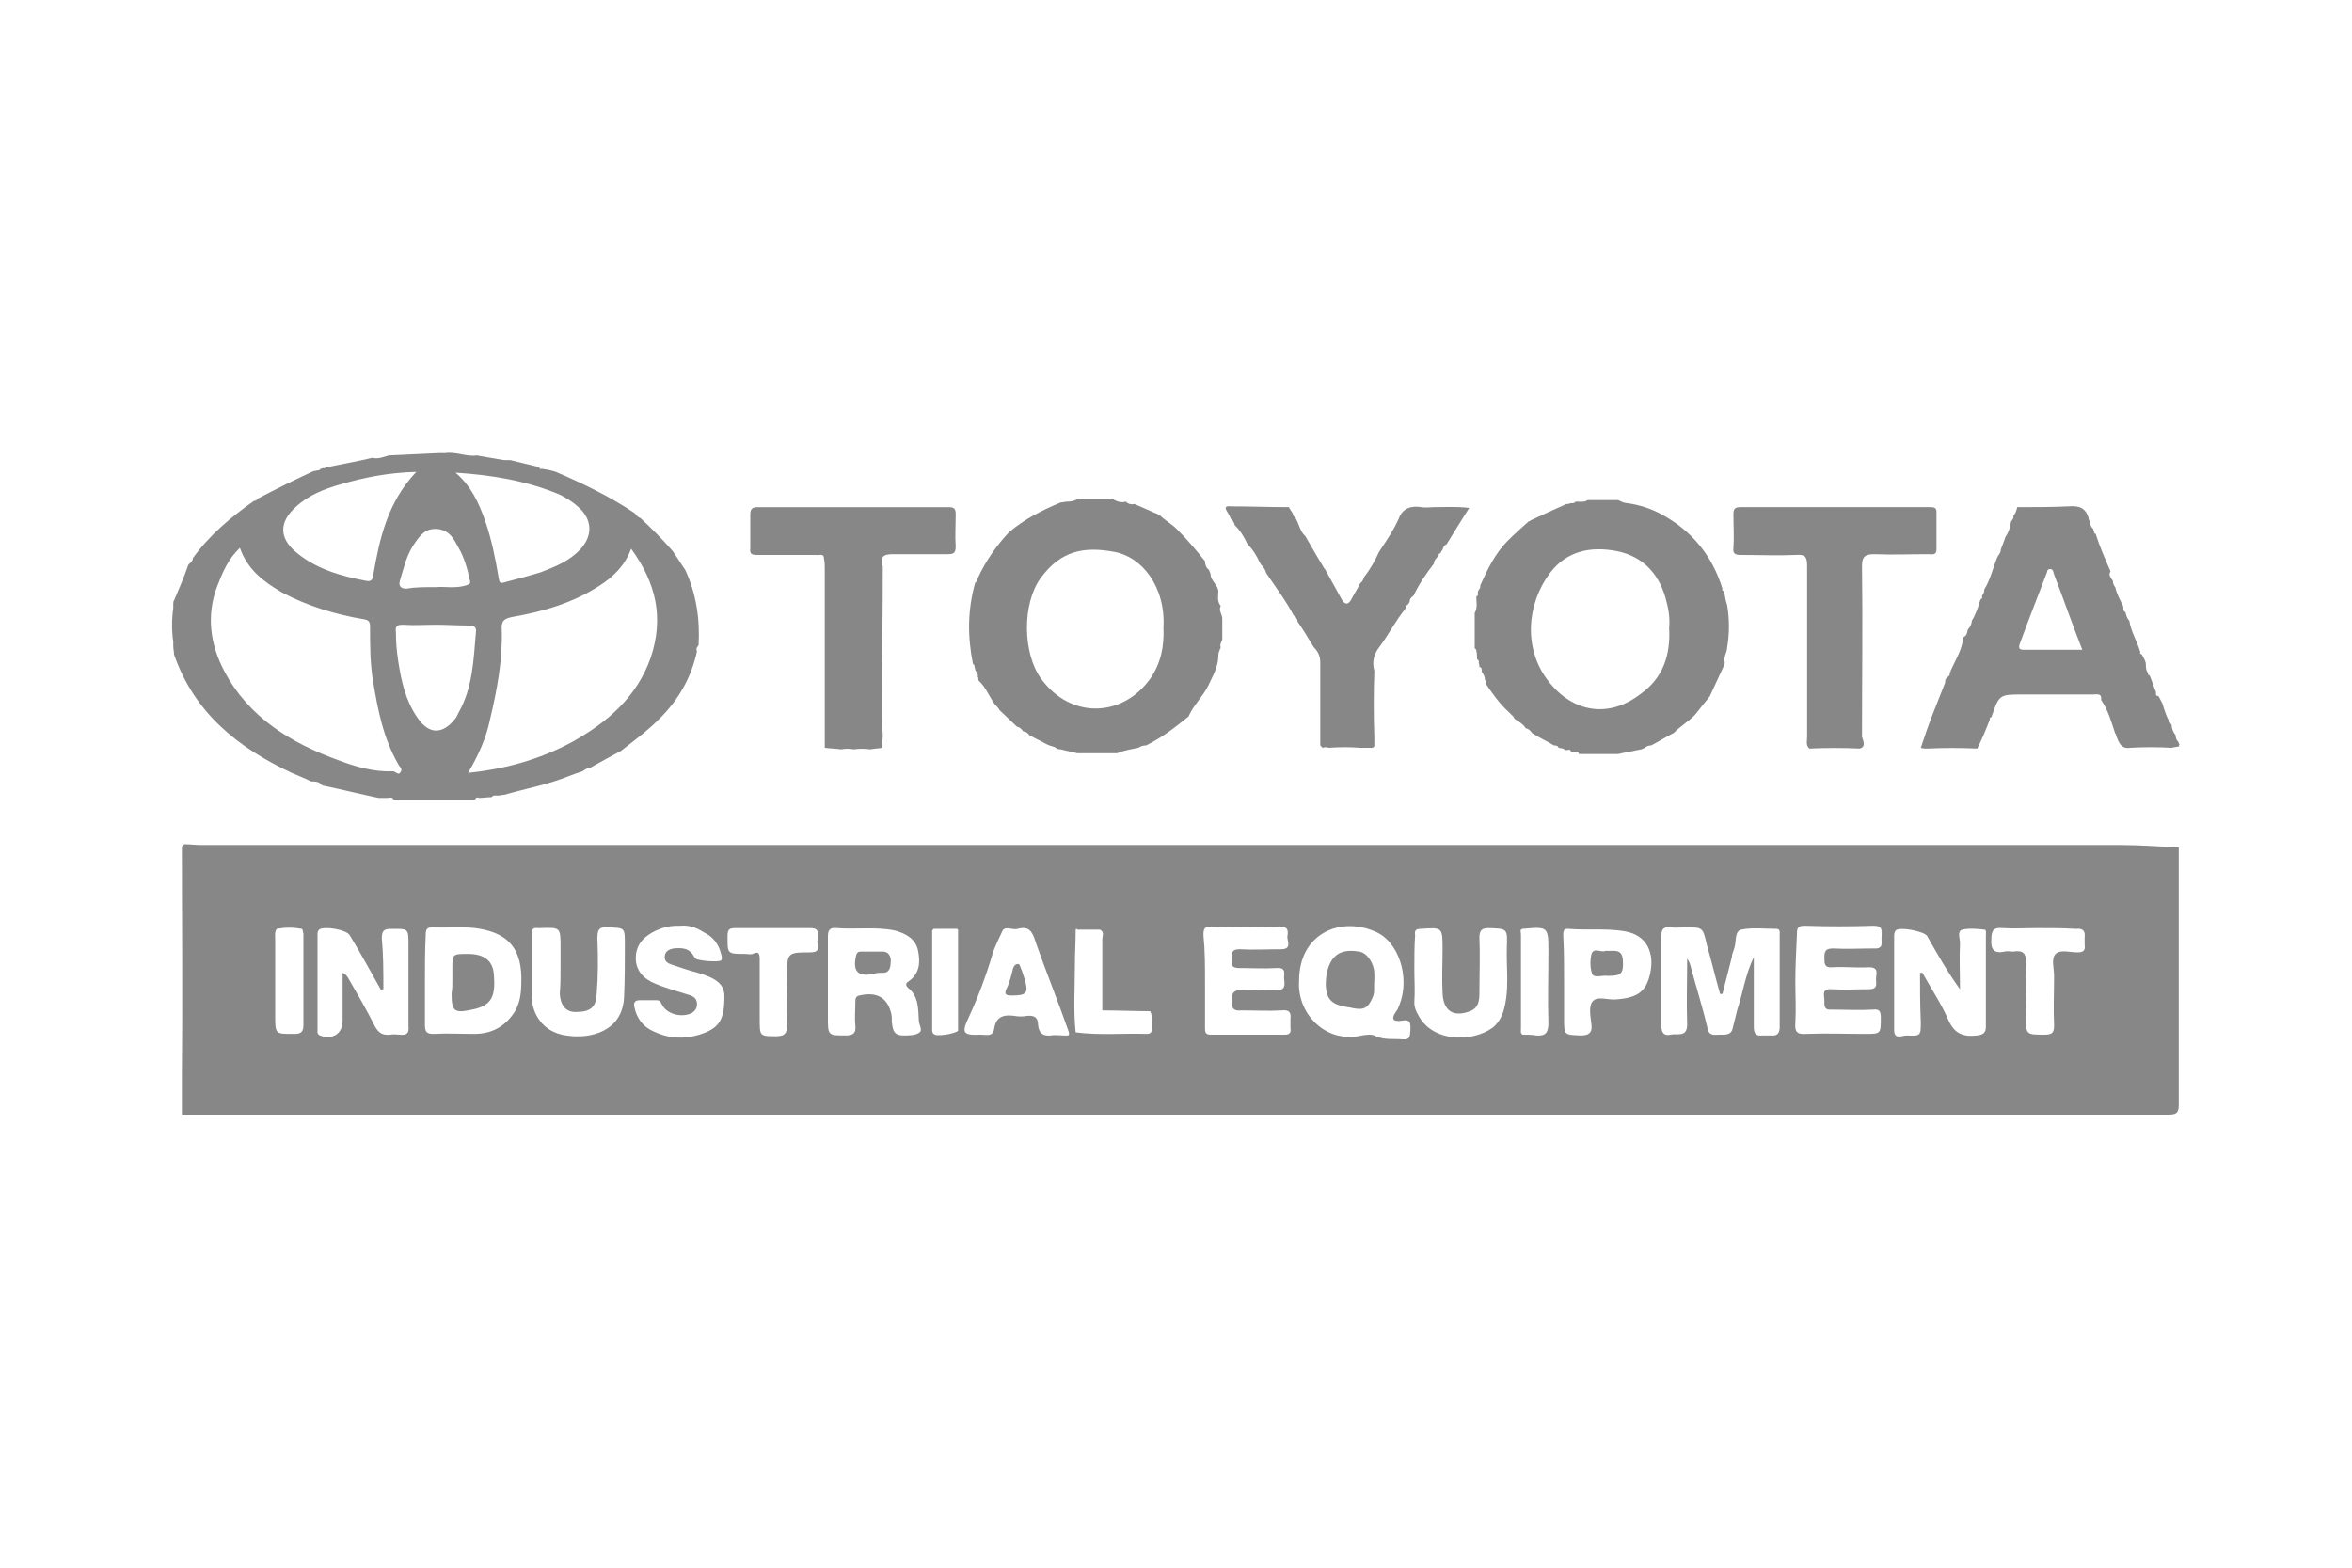 <svg xmlns="http://www.w3.org/2000/svg" xmlns:xlink="http://www.w3.org/1999/xlink" id="Capa_1" x="0px" y="0px" viewBox="0 0 300 200" style="enable-background:new 0 0 300 200;" xml:space="preserve"><style type="text/css">	.st0{fill-rule:evenodd;clip-rule:evenodd;fill:#878787;}	.st1{fill:#878787;}</style><g>	<path class="st1" d="M23.2,108c0.1-0.1,0.2-0.2,0.3-0.3c0.7,0,1.4,0.1,2.1,0.1c81.6,0,163.3,0,244.9,0c2.5,0,4.9,0.2,7.4,0.3  c0,10.9,0,21.9,0,32.8c0,1-0.2,1.3-1.3,1.3c-84.2,0-168.3,0-252.5,0c-0.3,0-0.6,0-0.9,0c0-1.8,0-3.6,0-5.3  C23.3,127.2,23.2,117.6,23.2,108z M122.2,131.5c0-4.3,0-8.5,0-12.8c0-0.2-0.1-0.2-0.2-0.2c-1,0-2,0-2.9,0c-0.1,0.1-0.2,0.2-0.2,0.2  c0,4.2,0,8.4,0,12.6c0,0.2,0,0.5,0.2,0.6C119.3,132.3,121.8,131.9,122.2,131.5z M38.5,118.5c-1.1-0.2-2.1-0.2-3.2,0  c-0.3,0.4-0.2,0.9-0.2,1.3c0,3.2,0,6.5,0,9.7c0,2.5,0,2.4,2.5,2.4c0.8,0,1.1-0.3,1.1-1.1c0-3.9,0-7.8,0-11.7  C38.6,118.9,38.7,118.7,38.5,118.5z M194.2,118.5c-0.4,0.1-0.2,0.4-0.2,0.7c0,4,0,8.1,0,12.1c0,0.2-0.1,0.5,0.2,0.7  c0.6,0,1.2,0,1.7,0.1c1.2,0.1,1.6-0.3,1.6-1.6c-0.1-3,0-6,0-9C197.5,118.2,197.5,118.2,194.2,118.5z M137.2,118.7  c0,1.5-0.1,3.1-0.1,4.6c0,2.8-0.2,5.6,0.1,8.4c3,0.4,6.1,0.1,9.1,0.2c0.4,0,0.6-0.2,0.6-0.5c-0.1-0.8,0.2-1.7-0.2-2.4  c-2,0-4.1-0.1-6.1-0.1c0-3,0-6.1,0-9.1c0-0.4,0.3-0.9-0.3-1.2c-1,0-2,0-2.9,0C137.3,118.4,137.2,118.5,137.2,118.7z M219.7,126.8  c-0.1,0-0.2,0-0.3,0c-0.6-2.1-1.1-4.2-1.7-6.3c-0.5-2.2-0.5-2.2-2.7-2.2c-0.6,0-1.3,0.1-1.9,0c-1-0.1-1.2,0.3-1.2,1.2  c0,3.7,0,7.5,0,11.2c0,0.9,0.2,1.5,1.2,1.3c0.8-0.2,2.1,0.4,2.1-1.3c-0.1-2.8,0-5.6,0-8.4c0.3,0.4,0.4,0.8,0.5,1.2  c0.7,2.6,1.5,5.1,2.1,7.7c0.2,1,0.9,0.8,1.5,0.8c0.7,0,1.5,0.1,1.7-0.8c0.2-0.8,0.4-1.6,0.6-2.4c0.7-2.1,1-4.4,2.1-6.7  c0,3.2,0,6,0,8.9c0,0.9,0.3,1.2,1.1,1.1c0.3,0,0.7,0,1.1,0c0.8,0.1,1.1-0.3,1.1-1.1c0-3.9,0-7.8,0-11.7c0-0.3,0.1-0.8-0.4-0.8  c-1.5,0-3.1-0.2-4.5,0.1c-0.9,0.2-0.6,1.6-0.9,2.4c-0.1,0.4-0.3,0.7-0.3,1.1C220.5,123.7,220.1,125.2,219.7,126.8z M165.7,125.1  c-0.3,4.2,3.4,8.1,8,7c0.6-0.1,1.3-0.2,1.8,0.1c1.1,0.5,2.3,0.3,3.4,0.4c1.1,0.1,0.9-0.6,1-1.2c0-0.7,0.1-1.4-1-1.2  c-1.1,0.2-1.6-0.1-0.8-1.2c0.2-0.2,0.3-0.6,0.4-0.8c1.4-3.5-0.1-8.2-3.2-9.4C170.8,116.9,165.7,119.2,165.7,125.1z M244.9,124.1  c0.1,0,0.2,0,0.3,0c1.1,2,2.4,3.9,3.3,6c0.8,1.8,1.9,2.2,3.7,2c0.8-0.1,1.1-0.4,1.1-1.1c0-3.9,0-7.7,0-11.6c0-0.3,0.1-0.8-0.2-0.8  c-0.9-0.1-1.9-0.2-2.8,0c-0.7,0.2-0.3,1.1-0.3,1.7c-0.1,2,0,3.9,0,5.9c-1.6-2.2-2.9-4.5-4.2-6.8c-0.4-0.6-3.5-1.2-4-0.7  c-0.1,0.1-0.2,0.4-0.2,0.6c0,4,0,8.1,0,12.1c0,1.3,1,0.7,1.6,0.7c1.8,0.1,1.8,0,1.8-1.7C244.9,128.2,244.9,126.2,244.9,124.1z   M48.9,126.2c-0.1,0-0.2,0-0.3,0.1c-1.3-2.3-2.6-4.7-4-7c-0.4-0.7-3.3-1.2-3.9-0.7c-0.2,0.2-0.2,0.4-0.2,0.6c0,4,0,8.1,0,12.1  c0,0.3-0.1,0.6,0.3,0.8c1.6,0.6,2.9-0.2,2.9-1.9c0-2,0-4,0-6.1c0.6,0.3,0.7,0.7,0.9,1c1.1,1.9,2.2,3.8,3.2,5.8c0.5,0.9,1,1.2,2,1.1  c0.4-0.1,0.8,0,1.2,0c0.9,0.1,1.2-0.2,1.1-1.1c0-3.4,0-6.8,0-10.3c0-2.2,0-2.1-2.2-2.1c-0.9,0-1.2,0.2-1.2,1.2  C48.9,121.8,48.9,124,48.9,126.2z M54.2,125.1c0,1.9,0,3.8,0,5.7c0,0.9,0.3,1.1,1.1,1.1c1.7-0.1,3.5,0,5.2,0c2.3,0,4-1,5.2-2.9  c0.8-1.4,0.8-2.9,0.8-4.4c-0.1-4-2.1-5.7-5.9-6.2c-1.8-0.2-3.6,0-5.4-0.1c-0.8,0-0.9,0.3-0.9,1C54.2,121.3,54.2,123.2,54.2,125.1z   M105.6,125.1c0,1.6,0,3.1,0,4.7c0,2.3,0,2.3,2.3,2.3c0.9,0,1.3-0.3,1.2-1.2c-0.1-1,0-2,0-3.1c0-0.3,0-0.7,0.5-0.8  c2.2-0.5,3.6,0.2,4.1,2.4c0.1,0.4,0,0.9,0.1,1.3c0.1,0.8,0.3,1.4,1.4,1.4c0.8,0,1.6,0,2.1-0.4c0.4-0.3-0.1-1-0.1-1.5  c-0.1-1.5,0-3.1-1.4-4.2c-0.3-0.3-0.3-0.6,0.1-0.8c1.4-1,1.5-2.4,1.2-3.9c-0.3-1.5-1.5-2.2-3-2.6c-2.5-0.5-4.9-0.1-7.4-0.3  c-0.9-0.1-1.1,0.3-1.1,1.1C105.6,121.4,105.6,123.2,105.6,125.1z M229,125.2c0,1.8,0.1,3.6,0,5.3c-0.1,1.1,0.2,1.5,1.4,1.4  c2.5-0.1,5,0,7.5,0c2,0,2,0,2-2.1c0-0.8-0.2-1.1-1-1c-1.8,0.1-3.6,0-5.3,0c-1,0.1-0.9-0.6-0.9-1.2c0-0.6-0.4-1.5,0.9-1.4  c1.6,0.1,3.2,0,4.8,0c1.3,0,0.8-0.9,0.9-1.5c0.1-0.7,0.2-1.3-0.9-1.3c-1.6,0.1-3.1-0.1-4.7,0c-1,0.1-1-0.5-1-1.2  c0-0.8,0.1-1.2,1.1-1.2c1.7,0.1,3.5,0,5.2,0c1.4,0.1,0.9-0.9,1-1.5c0-0.7,0.2-1.4-1-1.4c-2.9,0.1-5.9,0.1-8.8,0c-0.9,0-1,0.3-1,1.1  C229.1,121.4,229,123.3,229,125.2z M153.7,125.2c0,2,0,3.9,0,5.9c0,0.5,0,0.9,0.7,0.9c3.2,0,6.3,0,9.5,0c0.6,0,0.8-0.3,0.7-0.8  c0-0.4,0-0.8,0-1.2c0.1-0.9-0.2-1.2-1.1-1.1c-1.7,0.1-3.5,0-5.2,0c-1,0.1-1.2-0.3-1.2-1.2c0-1,0.2-1.4,1.3-1.4  c1.5,0.1,2.9-0.1,4.4,0c1.1,0.1,1.1-0.6,1-1.3c-0.1-0.7,0.4-1.6-1-1.5c-1.5,0.1-3.1,0-4.7,0c-0.9,0-1.1-0.3-1-1.1  c0-0.7-0.1-1.3,1-1.3c1.8,0.1,3.6,0,5.3,0c1.4,0,0.8-1,0.8-1.6c0.1-0.6,0.2-1.3-0.9-1.3c-2.9,0.1-5.9,0.1-8.8,0c-0.9,0-1,0.3-1,1.1  C153.7,121.3,153.7,123.2,153.7,125.2z M86.8,118.1c-0.2,0-0.3,0-0.4,0c-0.9,0-1.8,0.2-2.7,0.6c-1.5,0.7-2.5,1.7-2.6,3.3  c-0.1,1.8,1,2.9,2.5,3.5c1.4,0.6,3,1,4.5,1.5c0.5,0.2,0.8,0.5,0.8,1.1c0,0.5-0.2,0.8-0.6,1.1c-1.3,0.7-3.3,0.2-3.9-1.1  c-0.2-0.4-0.3-0.5-0.7-0.5c-0.7,0-1.4,0-2.1,0c-0.6,0-0.8,0.3-0.7,0.8c0.3,1.5,1.1,2.6,2.5,3.2c1.9,0.9,3.8,1,5.8,0.4  c2.5-0.8,3.2-1.8,3.2-4.9c0-1.5-1-2.3-3.4-3c-1.2-0.3-2.3-0.7-3.5-1.1c-0.5-0.2-0.8-0.5-0.7-1.1c0.1-0.6,0.6-0.8,1.1-0.9  c1.1-0.1,2.1-0.1,2.7,1.2c0.2,0.4,3.2,0.6,3.4,0.3c0.1-0.2,0.1-0.4,0-0.7c-0.3-1.3-1-2.3-2.3-2.9C88.8,118.3,87.8,118,86.8,118.1z   M71.5,123.2C71.5,123.2,71.5,123.2,71.5,123.2c0-0.8,0-1.5,0-2.3c0-2.6,0-2.6-2.6-2.5c-0.1,0-0.2,0-0.3,0  c-0.6-0.1-0.8,0.2-0.8,0.8c0,2.6,0,5.1,0,7.7c0,2.5,1.5,4.8,4.4,5.2c3.1,0.5,7.2-0.5,7.4-4.9c0.1-2.2,0.1-4.4,0.1-6.7  c0-2.2,0-2.1-2.1-2.2c-1.3-0.1-1.4,0.4-1.4,1.5c0.1,2.3,0.1,4.7-0.1,7.1c-0.1,1.7-0.9,2.2-2.7,2.2c-1.2,0-1.9-0.8-2-2.3  C71.5,125.6,71.5,124.4,71.5,123.2z M180.4,123.6C180.4,123.6,180.4,123.6,180.4,123.6c0,1.4,0.1,2.8,0,4.3c0,0.6,0.2,1.1,0.5,1.6  c1.8,3.5,6.9,3.5,9.5,1.6c0.6-0.5,1-1.1,1.3-1.9c0.9-2.8,0.4-5.6,0.5-8.4c0.1-2.4,0-2.3-2.3-2.4c-0.9,0-1.2,0.3-1.2,1.2  c0.1,2.3,0,4.7,0,7.1c0,0.9-0.1,1.9-1.2,2.3c-2.1,0.8-3.4,0-3.5-2.3c-0.1-1.9,0-3.7,0-5.6c0-2.8,0-2.8-2.8-2.6  c-0.6,0-0.8,0.2-0.7,0.8C180.4,120.7,180.4,122.1,180.4,123.6z M129.8,118.5c-0.7,0.2-1.7-0.5-2,0.4c-0.4,0.9-0.9,1.8-1.2,2.8  c-0.8,2.7-1.8,5.4-3,8c-1,2.1-0.8,2.4,1.5,2.3c0.7,0,1.5,0.3,1.7-0.7c0.2-1.6,1.2-1.9,2.6-1.7c0.5,0.1,1.1,0.1,1.6,0  c0.9-0.1,1.4,0.2,1.4,1.1c0.1,1.1,0.6,1.5,1.6,1.4c0.5-0.1,1.1,0,1.6,0c0.6,0,1,0.2,0.6-0.8c-1.3-3.7-2.8-7.4-4.1-11.1  C131.7,118.8,131.2,118.1,129.8,118.5z M199.5,125.2c0,0.8,0,1.5,0,2.3c0,0.8,0,1.6,0,2.4c0,2.2,0,2.1,2.1,2.2c1,0,1.5-0.3,1.4-1.3  c-0.1-1-0.4-2.3,0.1-3c0.6-0.8,2-0.2,3-0.3c2.8-0.2,3.9-1,4.4-3.4c0.5-2.4-0.3-4.8-3.3-5.3c-2.4-0.4-4.8-0.1-7.1-0.3  c-0.8-0.1-0.7,0.5-0.7,1C199.5,121.3,199.5,123.2,199.5,125.2z M98.6,118.4c-1.6,0-3.2,0-4.8,0c-0.8,0-1,0.2-1,1  c0,2.3-0.1,2.3,2.3,2.3c0.3,0,0.7,0.1,0.9,0c0.8-0.4,0.9,0,0.9,0.7c0,2.5,0,5.1,0,7.6c0,2.2,0,2.2,2.1,2.2c1,0,1.4-0.3,1.4-1.4  c-0.1-2.1,0-4.3,0-6.4c0-2.8,0-2.9,2.9-2.9c0.8,0,1.2-0.2,1-1c-0.1-0.3,0-0.7,0-1.1c0.1-0.8-0.2-1-1-1  C101.8,118.4,100.2,118.4,98.6,118.4z M259.9,118.4c-1.5,0-3,0.1-4.5,0c-1.1-0.1-1.4,0.3-1.4,1.4c-0.1,1.3,0.3,1.9,1.7,1.6  c0.3-0.1,0.7,0,1.1,0c1.2-0.2,1.7,0.2,1.6,1.5c-0.1,2.2,0,4.4,0,6.7c0,2.4,0,2.4,2.4,2.4c1,0,1.2-0.3,1.2-1.2c-0.1-2.1,0-4.2,0-6.3  c0-1-0.4-2.2,0.2-2.8c0.6-0.6,1.8-0.2,2.8-0.2c0.8,0,1-0.3,0.9-1c0-0.3,0-0.6,0-0.9c0.1-0.8-0.2-1.2-1.1-1.1  C263.1,118.4,261.5,118.4,259.9,118.4z"></path>	<path class="st1" d="M22.2,83.5c0-0.4-0.1-0.7-0.1-1.1c0-0.2,0-0.3,0-0.5c-0.2-1.4-0.2-2.9,0-4.3c0-0.2,0-0.3,0-0.5  c0-0.2,0-0.4,0.1-0.5c0.6-1.4,1.2-2.8,1.7-4.2c0-0.1,0.1-0.2,0.1-0.3c0.1-0.1,0.1-0.2,0.2-0.2c0.2-0.2,0.4-0.4,0.4-0.7  c2.1-2.9,4.8-5.2,7.8-7.3c0.2,0,0.4-0.1,0.5-0.3c2.3-1.2,4.7-2.4,7.1-3.5c0.2,0,0.4-0.1,0.6-0.1c0.2,0,0.2-0.1,0.3-0.2  c0.1,0,0.2,0,0.3-0.1c0.2,0.1,0.3,0,0.4-0.1c0,0,0.1,0,0.1,0c1.5-0.3,3-0.6,4.5-0.9c0.4-0.1,0.9-0.2,1.3-0.3  c0.7,0.2,1.4-0.1,2.1-0.3c2.1-0.1,4.3-0.2,6.4-0.3c0.3,0,0.5,0,0.8,0c1.4-0.2,2.7,0.5,4,0.3c1.2,0.2,2.3,0.4,3.5,0.6  c0.3,0,0.5,0,0.8,0c1.2,0.3,2.5,0.6,3.7,0.9c0,0.2,0.1,0.3,0.3,0.2c0.6,0.1,1.2,0.2,1.8,0.4c0,0,0,0,0,0c3.5,1.5,7,3.2,10.1,5.3  c0.2,0.3,0.4,0.5,0.7,0.6c1.4,1.3,2.8,2.7,4.1,4.2c0.1,0.1,0.1,0.2,0.2,0.3c0.5,0.7,0.9,1.4,1.4,2.1c0,0,0,0,0,0  c1.4,3,1.9,6.3,1.7,9.6c-0.1,0.2-0.4,0.4-0.2,0.8c-0.7,3.2-2.2,5.9-4.4,8.2c-1.6,1.7-3.5,3.1-5.3,4.5c0,0,0,0,0,0  c-1.3,0.7-2.6,1.4-4,2.2c0,0,0,0,0,0c-0.4,0-0.6,0.2-0.9,0.4c0,0,0,0,0,0c-0.6,0.2-1.2,0.4-1.7,0.6c-2.7,1.1-5.5,1.6-8.3,2.4  c-0.3,0-0.5,0.1-0.8,0.1c-0.3,0-0.6-0.1-0.8,0.2c-0.5,0-1.1,0.1-1.6,0.1c-0.2-0.1-0.4-0.1-0.5,0.2c-0.4,0-0.9,0-1.3,0  c-2.5,0-5,0-7.5,0c-0.5,0-1.1,0-1.6,0c-0.2-0.4-0.5-0.2-0.8-0.2c-0.4,0-0.7,0-1.1,0c-2.4-0.5-4.8-1.1-7.2-1.6c0,0,0,0,0,0  c-0.3-0.4-0.7-0.5-1.1-0.5c-0.1,0-0.2,0-0.3,0c-0.8-0.4-1.6-0.7-2.5-1.1C30.4,95.4,24.8,91,22.2,83.5z M30.6,69.9  c-1.5,1.4-2.2,3.1-2.9,4.9c-1.4,3.7-0.9,7.4,0.9,10.8c3.1,5.9,8.5,9.2,14.6,11.4c2.1,0.8,4.5,1.5,6.9,1.4c0.4,0,0.7,0.6,1,0.1  c0.3-0.5-0.2-0.7-0.3-1c-1.9-3.3-2.6-6.9-3.2-10.5c-0.4-2.3-0.4-4.7-0.4-7c0-0.6-0.1-0.9-0.8-1c-3.6-0.6-7.2-1.7-10.4-3.4  C33.6,74.2,31.6,72.7,30.6,69.9z M80.5,70c-0.8,2.2-2.3,3.6-4,4.7c-3.4,2.2-7.1,3.3-11.1,4c-1.1,0.2-1.5,0.5-1.4,1.7  c0.1,3.9-0.6,7.6-1.5,11.4c-0.5,2.4-1.5,4.6-2.8,6.8c4.8-0.5,9.1-1.7,13.2-3.9c4.5-2.5,8.3-5.7,10.1-10.8  C84.7,78.8,83.7,74.4,80.5,70z M58.1,60.3c2,1.7,3,3.9,3.8,6.2c0.8,2.3,1.3,4.8,1.7,7.2c0.1,0.5,0.1,0.8,0.7,0.6  c1.5-0.4,3.1-0.8,4.7-1.3c1.8-0.7,3.6-1.4,5-2.9c1.5-1.6,1.6-3.5,0.1-5.1c-0.8-0.8-1.7-1.4-2.7-1.9C67.1,61.3,62.7,60.6,58.1,60.3z   M53.1,60.2c-3.6,0.1-6.6,0.7-9.7,1.6c-2.1,0.6-4.1,1.4-5.7,2.9c-2.1,1.9-2.1,3.9,0,5.7c2.6,2.2,5.8,3.1,9,3.7  c0.5,0.1,0.8,0,0.9-0.7C48.4,68.8,49.4,64.1,53.1,60.2z M55.7,79.7C55.7,79.7,55.7,79.7,55.7,79.7c-1.4,0-2.8,0.1-4.3,0  c-0.8,0-1,0.2-0.9,1c0,1.2,0.1,2.4,0.3,3.7c0.4,2.5,0.9,4.9,2.4,7.1c1.8,2.7,3.7,1.8,5,0c0.1-0.2,0.2-0.4,0.3-0.6  c1.8-3.2,1.9-6.7,2.2-10.2c0.1-0.7-0.2-0.9-0.9-0.9C58.4,79.8,57,79.7,55.7,79.7z M55.7,74.9c0.9-0.1,2.3,0.2,3.7-0.2  c0.5-0.2,0.7-0.2,0.5-0.8c-0.3-1.4-0.7-2.8-1.4-4c-0.6-1.1-1.1-2.2-2.6-2.4c-1.7-0.2-2.4,0.9-3.2,2.1c-0.9,1.4-1.2,2.9-1.7,4.5  c-0.2,0.7,0.2,1,0.8,1C53,74.9,54.1,74.9,55.7,74.9z"></path>	<path class="st1" d="M189.5,87.2c0-0.2,0-0.3-0.1-0.5c0-0.4-0.2-0.7-0.4-1c0,0,0-0.1,0-0.1c0-0.2,0-0.5-0.3-0.5  c0-0.2,0-0.4-0.1-0.5c0.1-0.2,0-0.4-0.2-0.5c0-0.4,0-0.7-0.1-1.1c0-0.2-0.1-0.2-0.2-0.3l0,0c0-1.5,0-3,0-4.5  c0.4-0.7,0.2-1.4,0.2-2.1c0.3-0.1,0.2-0.3,0.2-0.6c0.1-0.3,0.4-0.5,0.3-0.8c0.9-2,1.9-4.1,3.5-5.7c0.9-0.9,1.8-1.7,2.7-2.5  c0.1,0,0.2,0,0.2-0.1c1.5-0.7,3-1.4,4.6-2.1c0.2,0,0.3,0,0.5-0.1c0.3,0,0.5,0,0.7-0.2l0.1,0c0,0,0.1,0,0.1,0c0.4,0,0.9,0.1,1.3-0.2  c1.3,0,2.6,0,3.9,0c0.4,0.2,0.8,0.4,1.2,0.4c1.5,0.2,3,0.7,4.3,1.4c3.9,2.1,6.5,5.3,7.8,9.5c-0.1,0.2,0,0.3,0.2,0.3  c0.1,0.6,0.2,1.2,0.4,1.8c0.3,1.8,0.3,3.6,0,5.4c0,0.6-0.5,1.2-0.3,1.9c0,0.1-0.1,0.3-0.1,0.4c-0.6,1.3-1.2,2.6-1.8,3.9  c-0.1,0.1-0.2,0.3-0.3,0.4c-0.6,0.7-1.1,1.4-1.7,2.1c-0.1,0.1-0.2,0.1-0.2,0.2c-0.7,0.6-1.4,1.1-2.1,1.7c-0.1,0.1-0.2,0.2-0.3,0.3  c-1,0.5-1.9,1.1-2.9,1.6c-0.3,0-0.6,0.1-0.8,0.3c-0.1,0.1-0.3,0.1-0.4,0.2c-0.2,0-0.4,0.1-0.6,0.1c-0.8,0.2-1.6,0.3-2.4,0.5  c-0.1,0-0.2,0-0.3,0c-1.2,0-2.5,0-3.7,0c-0.3,0-0.7,0-1,0c-0.1-0.3-0.3-0.3-0.5-0.2c-0.2,0-0.4,0-0.5-0.1c-0.1-0.3-0.3-0.3-0.5-0.2  c-0.1,0-0.2,0-0.3,0c-0.2-0.3-0.5-0.2-0.8-0.3c-0.1-0.3-0.4-0.3-0.6-0.3c-0.8-0.5-1.7-0.9-2.5-1.4c-0.1-0.1-0.2-0.1-0.3-0.2  c-0.2-0.3-0.4-0.5-0.8-0.6c0,0,0,0,0,0c-0.3-0.5-0.8-0.8-1.3-1.1c0,0,0,0,0,0c-0.1-0.1-0.2-0.2-0.3-0.4c0-0.1,0-0.1-0.1-0.1  c-0.2-0.2-0.3-0.3-0.5-0.5l0,0C191.2,89.7,190.3,88.4,189.5,87.2z M212.9,80.1c0.1-0.9,0-2.1-0.3-3.2c-0.8-3.5-2.9-5.9-6.4-6.6  c-3.2-0.6-6.3-0.1-8.5,2.8c-3,4-3.4,9.7-0.2,13.8c3.1,4,7.7,4.8,11.8,1.6C212.1,86.5,213.1,83.6,212.9,80.1z"></path>	<path class="st1" d="M124.4,85.5c0-0.2-0.1-0.3-0.1-0.5c0-0.2-0.1-0.2-0.2-0.3l0,0c-0.7-3.5-0.7-6.9,0.3-10.4  c0.2-0.1,0.3-0.2,0.3-0.5c1-2.2,2.4-4.2,4-5.9c0,0,0,0,0,0c2-1.7,4.2-2.8,6.6-3.8c0.3,0,0.5-0.1,0.8-0.1c0.5,0,1-0.1,1.5-0.4  c1.4,0,2.8,0,4.2,0c0.5,0.3,1.1,0.6,1.8,0.4c0.3,0.3,0.7,0.4,1.1,0.3c1.1,0.5,2.1,0.9,3.2,1.4c0,0,0,0,0,0c0.7,0.7,1.5,1.1,2.2,1.8  c1.3,1.3,2.5,2.7,3.6,4.1c0,0,0,0,0,0c0,0.4,0.1,0.8,0.5,1.1c0.1,0.2,0.1,0.3,0.2,0.5c0,0.7,0.6,1.2,0.9,1.8c0,0.1,0.1,0.3,0.1,0.4  c0,0.6-0.2,1.3,0.3,1.9c-0.3,0.6,0.2,1.1,0.2,1.6c0,0.8,0,1.6,0,2.4c0.1,0.5-0.4,0.8-0.2,1.3c-0.1,0.3-0.3,0.6-0.3,1  c0,1.5-0.7,2.6-1.3,3.9c-0.7,1.4-1.9,2.5-2.5,3.9c0,0,0,0,0,0c-1.7,1.4-3.4,2.7-5.4,3.7c-0.4,0-0.7,0.1-1,0.3  c-0.9,0.2-1.8,0.3-2.7,0.7c-0.3,0-0.5,0-0.8,0c-1.2,0-2.3,0-3.5,0c-0.3,0-0.5,0-0.8,0c-0.7-0.2-1.4-0.3-2.1-0.5  c-0.2,0-0.3,0-0.5-0.1c-0.1-0.1-0.2-0.1-0.3-0.2c-0.4-0.1-0.7-0.2-1.1-0.4c-0.7-0.4-1.4-0.7-2.1-1.1c-0.2-0.3-0.5-0.5-0.8-0.5  c-0.2-0.3-0.4-0.5-0.8-0.6c0,0,0,0,0,0c-0.7-0.7-1.5-1.4-2.2-2.1c-0.1-0.1-0.1-0.2-0.2-0.3c0,0-0.1-0.1-0.1-0.1  c-0.1-0.1-0.1-0.2-0.2-0.2c-0.8-1-1.2-2.3-2.2-3.2c0-0.2,0-0.3-0.1-0.5C124.8,86.2,124.7,85.9,124.4,85.5z M148.4,80.1  c0.3-5.3-2.8-9.1-6.3-9.7c-3.8-0.7-6.8-0.2-9.4,3.4c-2.3,3.2-2.3,9.5,0.1,12.8c3.8,5.2,10.4,4.9,13.9,0  C148.1,84.6,148.5,82.4,148.4,80.1z"></path>	<path class="st1" d="M269.5,74.1c0,0.3,0.1,0.6,0.3,0.8c0.2,0.9,0.6,1.6,1,2.4c0.1,0.3-0.1,0.6,0.3,0.8c0.1,0.4,0.2,0.8,0.5,1.1  c0,0,0,0,0,0c0.2,1.4,1,2.6,1.4,4c-0.1,0.2,0,0.2,0.2,0.3c0.2,0.4,0.4,0.7,0.5,1.1c0,0,0,0,0,0c0,0.5,0,0.9,0.3,1.3  c-0.1,0.2,0.1,0.2,0.2,0.3c0.3,0.7,0.5,1.4,0.8,2.1c0,0.2-0.1,0.5,0.3,0.5c0.2,0.3,0.3,0.6,0.5,0.9c0,0,0,0,0,0  c0.3,1,0.6,2,1.2,2.8c0,0,0,0,0,0c0,0.5,0.2,0.9,0.5,1.3c0,0.3,0.1,0.6,0.3,0.8c0.1,0.1,0.1,0.3,0.2,0.4l-0.1,0.1  c0,0,0.1,0.1,0.1,0.1c-0.3,0.1-0.7,0.1-1,0.2c-1.8-0.1-3.6-0.1-5.3,0c-1.2,0.2-1.5-0.8-1.8-1.6c0-0.1,0-0.2-0.1-0.2  c-0.5-1.5-0.9-3-1.8-4.3c0,0,0,0,0,0c0.1-0.9-0.5-0.7-1.1-0.7c-3,0-5.9,0-8.9,0c-3,0-3,0-4,2.9c-0.2,0-0.2,0.1-0.2,0.3  c-0.5,1.3-1,2.5-1.6,3.7c-2.1-0.1-4.3-0.1-6.4,0c-0.3,0-0.5,0-0.8-0.1c0,0,0,0,0,0c0.5-1.5,1-3,1.6-4.5c0,0,0,0,0,0  c0.5-1.3,1-2.5,1.5-3.8c0-0.2,0-0.3,0.1-0.5c0.1-0.1,0.2-0.2,0.3-0.3c0,0,0,0,0,0c0.2-0.1,0.2-0.3,0.2-0.5c0.1-0.1,0.1-0.1,0.1-0.2  c0.6-1.4,1.5-2.7,1.6-4.3c0,0,0,0,0,0c0.5-0.2,0.5-0.6,0.6-1c0,0,0,0,0,0c0.3-0.3,0.5-0.7,0.5-1.1c0,0,0,0,0,0  c0.5-0.8,0.8-1.7,1.1-2.7c0,0,0,0,0,0c0.2-0.1,0.3-0.3,0.2-0.5c0.2-0.2,0.3-0.5,0.3-0.8c0.8-1.3,1.1-2.8,1.7-4.2c0,0,0,0,0,0  c0.2-0.3,0.4-0.5,0.4-0.9c0.2-0.5,0.4-1,0.6-1.6c0.4-0.6,0.6-1.2,0.7-1.9c0.1-0.3,0.4-0.4,0.3-0.8c0.3-0.3,0.4-0.7,0.5-1.1  c0,0,0,0,0,0c2.2,0,4.3,0,6.5-0.1c1.3-0.1,2.2,0.1,2.6,1.5c0,0.1,0,0.2,0.1,0.3c0,0.4,0.2,0.8,0.5,1.1c0,0.1,0,0.2,0.1,0.3  c0,0.1,0,0.3,0.2,0.3c0,0,0,0,0,0c0.5,1.6,1.2,3.2,1.9,4.8c0,0,0,0,0,0C268.9,73.3,269.2,73.7,269.5,74.1z M265.6,82.9  c-1.3-3.3-2.4-6.5-3.6-9.6c-0.1-0.3-0.1-0.7-0.5-0.7c-0.3,0-0.4,0.2-0.4,0.4c-1.2,3.1-2.4,6.2-3.5,9.2c-0.2,0.6,0.1,0.7,0.6,0.7  C260.5,82.9,262.9,82.9,265.6,82.9z"></path>	<path class="st1" d="M175.3,95.2c-0.1,0.1-0.1,0.1-0.2,0.2c-0.5,0-1.1,0-1.6,0c-1.3-0.1-2.7-0.1-4,0c-0.3-0.1-0.5-0.1-0.8,0  c-0.1-0.1-0.2-0.2-0.3-0.3c0-3.5,0-7.1,0-10.6c0-0.8-0.3-1.4-0.8-1.9c-0.1-0.1-0.1-0.2-0.2-0.3c-0.6-1-1.2-2-1.9-3  c0-0.3-0.2-0.6-0.5-0.8c-1-1.9-2.3-3.6-3.5-5.4c-0.1-0.4-0.3-0.7-0.6-1c-0.1-0.1-0.1-0.2-0.2-0.3l0,0c-0.4-0.9-0.9-1.7-1.6-2.4  c0,0,0,0,0,0c-0.4-0.9-0.9-1.7-1.6-2.4c-0.1-0.3-0.2-0.6-0.5-0.8c-0.1-0.3-0.3-0.6-0.4-0.8c-0.4-0.6-0.4-0.9,0.4-0.8  c2.5,0,4.9,0.1,7.4,0.1c0.1,0.2,0.2,0.4,0.3,0.5c0.1,0.1,0.1,0.2,0.2,0.3c0,0.2,0.1,0.4,0.3,0.5c0.5,0.8,0.6,1.8,1.3,2.4l0,0  c0.8,1.4,1.6,2.8,2.4,4.1c0,0,0.1,0.1,0.1,0.1c0.7,1.3,1.4,2.5,2.1,3.8c0.4,0.8,0.9,0.8,1.3,0c0.3-0.6,0.7-1.2,1-1.8c0,0,0,0,0,0  c0-0.1,0.1-0.1,0.1-0.2c0.3-0.2,0.4-0.5,0.5-0.8c0.8-1,1.4-2.1,1.9-3.2c0.1-0.1,0.1-0.2,0.2-0.3c0.8-1.2,1.6-2.4,2.2-3.7  c0-0.1,0.1-0.1,0.1-0.2c0.5-1.4,1.6-1.7,2.9-1.5c0.5,0.1,1.1,0,1.6,0c1.5,0,2.9-0.1,4.5,0.1c-1,1.6-1.9,3-2.8,4.5c0,0,0,0,0,0  c-0.1,0.1-0.1,0.2-0.2,0.2c-0.2,0.1-0.3,0.3-0.4,0.6c-0.1,0.2-0.2,0.3-0.3,0.5c0,0,0,0,0,0c-0.2,0-0.2,0.1-0.2,0.3  c-0.3,0.3-0.6,0.6-0.6,1c-1,1.3-1.9,2.6-2.6,4.1c-0.3,0.2-0.5,0.4-0.5,0.8c-0.1,0.1-0.1,0.2-0.2,0.3c-0.2,0.1-0.3,0.3-0.3,0.5  c-1.3,1.6-2.2,3.4-3.4,5c-0.7,0.9-0.9,1.9-0.6,3c-0.1,2.8-0.1,5.7,0,8.5C175.3,94.5,175.3,94.9,175.3,95.2z"></path>	<path class="st1" d="M112.6,72.3c0,6.1-0.1,12.1-0.1,18.2c0,1.1,0,2.1,0.1,3.2c0,0.6-0.1,1.1-0.1,1.7c-0.5,0.1-1,0.1-1.5,0.2  c-0.7-0.1-1.4-0.1-2.1,0c-0.5-0.1-1.1-0.1-1.6,0c-0.7-0.1-1.4-0.1-2.1-0.2c0-7.6,0-15.2,0-22.8c0-0.4,0-0.9-0.1-1.3  c0-0.8-0.6-0.4-1-0.5c-2.5,0-5,0-7.5,0c-0.7,0-1-0.1-0.9-0.9c0-1.4,0-2.8,0-4.3c0-0.7,0.3-0.9,0.9-0.9c8.1,0,16.3,0,24.4,0  c0.7,0,0.9,0.2,0.9,0.9c0,1.4-0.1,2.8,0,4.1c0,0.9-0.3,1-1.1,1c-2.3,0-4.6,0-6.9,0C112.7,70.7,112.2,71,112.6,72.3z"></path>	<path class="st1" d="M237.2,95.5c-2.1-0.1-4.3-0.1-6.4,0c-0.5-0.4-0.3-1-0.3-1.5c0-7.3,0-14.6,0-21.8c0-1.1-0.2-1.5-1.4-1.4  c-2.3,0.1-4.7,0-7.1,0c-0.7,0-1-0.2-0.9-0.9c0.1-1.4,0-2.8,0-4.3c0-0.7,0.2-0.9,0.9-0.9c8,0,16.1,0,24.1,0c0.5,0,0.9,0,0.9,0.6  c0,1.6,0,3.2,0,4.8c0,0.8-0.6,0.6-1.1,0.6c-2.3,0-4.5,0.1-6.8,0c-1.2,0-1.6,0.3-1.6,1.5c0.1,7.3,0,14.5,0,21.8  C237.7,94.6,238,95.3,237.2,95.5z"></path>	<path class="st1" d="M175.3,125.1c-0.1,0.8,0.1,1.4-0.2,2.1c-0.6,1.4-1.1,1.7-2.6,1.4c-0.3-0.1-0.7-0.1-1-0.2  c-1.7-0.3-2.3-1-2.4-2.7c0-0.9,0.1-1.8,0.5-2.7c0.7-1.5,1.9-1.9,3.8-1.6c1,0.2,1.9,1.5,1.9,2.9C175.3,124.6,175.3,125,175.3,125.1z  "></path>	<path class="st1" d="M57.7,125.3c0-0.6,0-1.2,0-1.7c0-1.9,0-1.9,2-1.9c2.1,0,3.2,0.9,3.3,2.7c0.2,2.6-0.2,3.9-2.8,4.4  c-2.3,0.5-2.6,0.2-2.6-2.1C57.7,126.2,57.7,125.7,57.7,125.3z"></path>	<path class="st1" d="M111.1,121.4c0.5,0,1,0,1.5,0c0.9,0,1.1,0.9,1,1.4c0,0.5-0.1,1.4-1.1,1.3c-0.3,0-0.6,0-0.9,0.1  c-2.1,0.5-2.9-0.2-2.4-2.3c0.1-0.4,0.3-0.5,0.6-0.5C110.2,121.4,110.6,121.4,111.1,121.4z"></path>	<path class="st1" d="M129,127c-0.6,0-1-0.1-0.6-0.9c0.4-0.8,0.6-1.7,0.8-2.5c0.1-0.3,0.2-0.5,0.5-0.6c0.4-0.1,0.4,0.3,0.5,0.5  c0.2,0.4,0.3,0.9,0.5,1.4C131.2,126.7,131,127,129,127z"></path>	<path class="st1" d="M204.8,121.3c0.9,0.1,2.1-0.4,2.2,1.2c0.1,1.7-0.2,2-1.9,2c0,0-0.1,0-0.1,0c-0.6-0.1-1.6,0.3-1.9-0.2  c-0.3-0.8-0.3-1.8-0.1-2.6C203.3,120.8,204.3,121.6,204.8,121.3z"></path></g></svg>